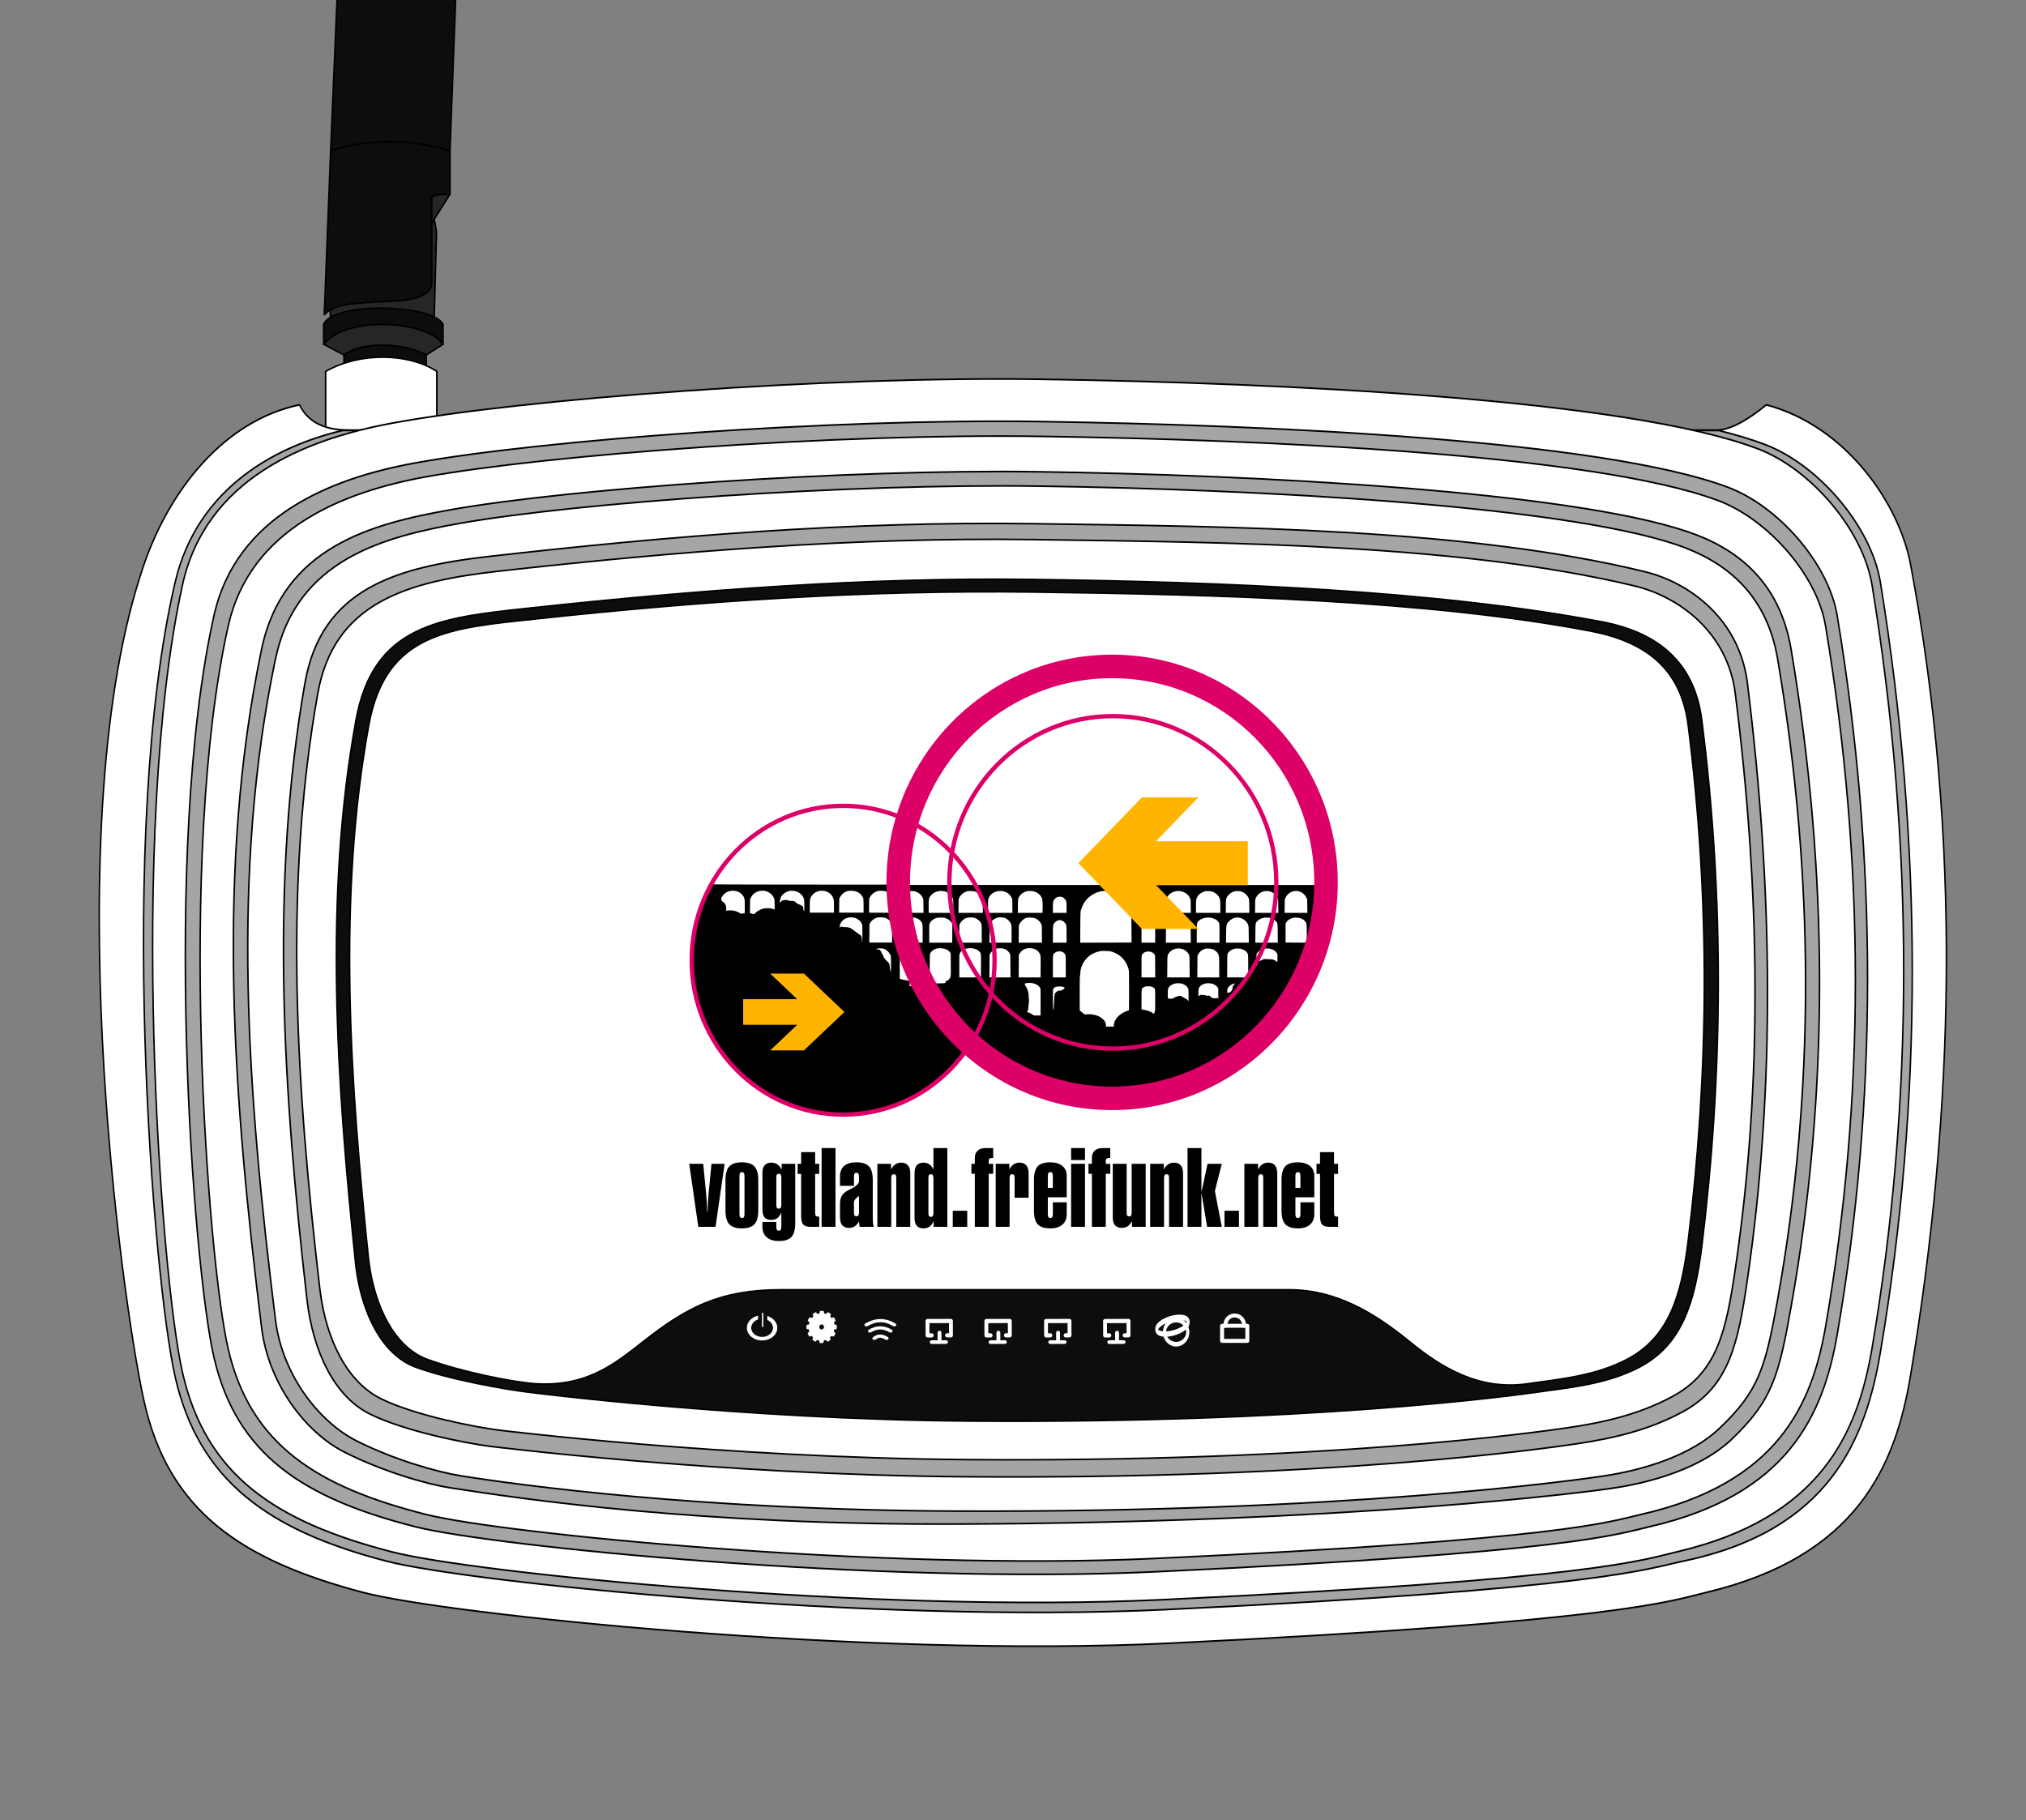 <?xml version="1.0" encoding="UTF-8" standalone="no"?>
<svg
   xmlns:dc="http://purl.org/dc/elements/1.1/"
   xmlns:cc="http://creativecommons.org/ns#"
   xmlns:rdf="http://www.w3.org/1999/02/22-rdf-syntax-ns#"
   xmlns:svg="http://www.w3.org/2000/svg"
   xmlns="http://www.w3.org/2000/svg"
   xmlns:sodipodi="http://sodipodi.sourceforge.net/DTD/sodipodi-0.dtd"
   xmlns:inkscape="http://www.inkscape.org/namespaces/inkscape"
   width="100%"
   height="100%"
   viewBox="0 0 1280 1150"
   version="1.1"
   xml:space="preserve"
   style="fill-rule:evenodd;clip-rule:evenodd;stroke-linecap:round;stroke-linejoin:round;stroke-miterlimit:1.414;"
   id="svg130"
   sodipodi:docname="1677078736.svg"
   inkscape:version="0.92.2 (5c3e80d, 2017-08-06)"><rect x="0" y="0" width="1280" height="1150" fill="#808080" stroke="none"/><defs
     id="defs134" /><sodipodi:namedview
     pagecolor="#ffffff"
     bordercolor="#666666"
     borderopacity="1"
     objecttolerance="10"
     gridtolerance="10"
     guidetolerance="10"
     inkscape:pageopacity="0"
     inkscape:pageshadow="2"
     inkscape:window-width="877"
     inkscape:window-height="543"
     id="namedview132"
     showgrid="false"
     inkscape:zoom="0.20521739"
     inkscape:cx="640"
     inkscape:cy="575"
     inkscape:window-x="0"
     inkscape:window-y="0"
     inkscape:window-maximized="0"
     inkscape:current-layer="svg130" /><g
     id="antenne links"
     transform="matrix(-1,0,0,1,1285.94,-1.043)"><path
       d="M1016.63,225.315L1016.63,243.497L1068.62,243.497L1068.62,225.315C1056.42,215.761 1028.47,218.493 1016.63,225.315Z"
       style="fill:rgb(13,13,13);stroke-width:1px;stroke:black;"
       id="path2" /><path
       d="M1010.18,148.231C1011.45,133.097 1018.43,124.001 1033.75,123.733L1077.21,123.733L1077.21,208.302L1011.83,208.302L1010.18,148.231Z"
       style="fill:rgb(38,38,38);stroke-width:1px;stroke:black;"
       id="path4" /><path
       d="M1016.63,225.315L1006.06,218.595C1015.82,203.229 1067.72,200.28 1081.44,218.595L1068.62,225.315C1056.42,215.761 1028.47,218.493 1016.63,225.315Z"
       style="fill:rgb(38,38,38);stroke-width:1px;stroke:black;"
       id="path6" /><path
       d="M1006.06,205.776L1006.06,218.595C1015.82,203.229 1067.72,200.28 1081.44,218.595L1081.44,205.776C1074.24,191.547 1013.43,193.255 1006.06,205.776Z"
       style="fill:rgb(13,13,13);stroke-width:1px;stroke:black;"
       id="path8" /><path
       d="M1001.64,96.223C1026.46,89.009 1051.56,88.112 1077.03,96.223L1081.06,199.872C1075.9,194.494 1067.82,193.081 1057.99,192.489L1033.75,191.03C1021.83,190.311 1013.14,186.319 1013.14,179.871L1013.14,125.93C1013.14,124.832 1009.41,123.733 1001.64,123.733L1001.64,96.223Z"
       style="fill:rgb(13,13,13);stroke-width:1px;stroke:black;"
       id="path10" /><path
       d="M1001.64,96.223C1026.46,89.009 1051.56,88.112 1077.03,96.223L1070.59,-55.903L996.012,-55.903L1001.64,96.223Z"
       style="fill:rgb(13,13,13);stroke-width:1px;stroke:black;"
       id="path12" /><path
       d="M1013.14,141.938L1001.64,123.733C1009.32,123.65 1013.14,125.048 1013.14,125.976L1013.14,141.938"
       style="fill:rgb(38,38,38);stroke-width:1px;stroke:black;"
       id="path14" /><path
       d="M1009.95,265.784L1009.95,235.711C1026.85,224.573 1057.36,222.878 1080.2,235.711L1080.2,282.711L1009.95,265.784"
       style="fill:white;stroke-width:1px;stroke:black;"
       id="path16" /></g><g
     id="rumpf"><g
       transform="matrix(1.357,0,0,1.571,-231.142,-363.196)"
       id="g21"><path
         d="M339.179,871.611C378.368,880.576 573.466,897.986 714.549,892.101C925.377,883.307 948.346,875.022 964.909,871.611C1034.75,857.227 1052.78,821.006 1059.83,784.418C1080.31,678.206 1083.81,568.516 1059.83,458.123C1054.58,433.941 1030.04,402.579 992.687,394.008C983.786,400.33 975.517,404.267 969.374,404.172L332.701,404.172C319.782,404.156 313.271,400.038 309.747,394.008C274.581,400.403 249.322,428.287 237.412,458.123C196.271,561.184 226.818,753.794 237.412,794.768C248.893,839.172 282.986,858.757 339.179,871.611Z"
         style="fill:white;stroke-width:0.68px;stroke:black;"
         id="path19" /></g><g
       transform="matrix(1.31,0,0,1.491,-200.372,-315.137)"
       id="g25"><path
         d="M339.179,872.886C378.368,881.85 573.466,899.365 714.549,893.48C925.377,884.686 948.189,875.94 964.909,872.886C1035.52,859.984 1052.78,821.006 1059.83,784.418C1080.31,678.206 1080.36,569.034 1059.83,458.123C1055.43,434.357 1029.93,408.38 1004.38,399.809C997.77,397.59 990.546,395.691 981.869,393.775L318.202,393.775C288.008,399.985 248.35,416.959 237.412,458.123C209.18,564.365 226.818,753.794 237.412,794.768C248.893,839.172 282.986,860.031 339.179,872.886Z"
         style="fill:rgb(165,165,165);stroke-width:0.71px;stroke:black;"
         id="path23" /></g><g
       transform="matrix(1.298,0,0,1.477,-192.909,-306.873)"
       id="g29"><path
         d="M339.179,871.611C378.368,880.576 573.466,897.986 714.549,892.101C925.377,883.307 948.346,875.022 964.909,871.611C1034.75,857.227 1052.78,821.006 1059.83,784.418C1080.31,678.206 1080.36,569.034 1059.83,458.123C1055.43,434.357 1029.93,408.38 1004.38,399.809C940.467,378.367 772.144,371.561 655.232,370.014C550.914,368.633 403.032,378.4 339.179,388.839C296.662,395.79 248.679,412.803 237.412,458.123C210.914,564.71 226.818,753.794 237.412,794.768C248.893,839.172 282.986,858.757 339.179,871.611Z"
         style="fill:white;stroke-width:0.72px;stroke:black;"
         id="path27" /></g><g
       transform="matrix(1.247,0,0,1.392,-160.888,-248.7)"
       id="g33"><path
         d="M339.179,871.611C378.368,880.576 573.466,897.986 714.549,892.101C925.377,883.307 948.346,875.022 964.909,871.611C1034.75,857.227 1052.78,821.006 1059.83,784.418C1080.31,678.206 1080.36,569.034 1059.83,458.123C1055.43,434.357 1029.93,408.38 1004.38,399.809C940.467,378.367 772.144,371.561 655.232,370.014C550.914,368.633 403.032,378.4 339.179,388.839C296.662,395.79 248.679,412.803 237.412,458.123C210.914,564.71 226.818,753.794 237.412,794.768C248.893,839.172 282.986,858.757 339.179,871.611Z"
         style="fill:rgb(165,165,165);stroke-width:0.76px;stroke:black;"
         id="path31" /></g><g
       transform="matrix(1.227,0,0,1.358,-147.086,-226.763)"
       id="g37"><path
         d="M339.179,871.611C378.368,880.576 573.466,897.986 714.549,892.101C925.377,883.307 948.346,875.022 964.909,871.611C1034.75,857.227 1052.78,821.006 1059.83,784.418C1080.31,678.206 1080.36,569.034 1059.83,458.123C1055.43,434.357 1029.93,408.38 1004.38,399.809C940.467,378.367 772.144,371.561 655.232,370.014C550.914,368.633 403.032,378.4 339.179,388.839C296.662,395.79 248.679,412.803 237.412,458.123C210.914,564.71 226.818,753.794 237.412,794.768C248.893,839.172 282.986,858.757 339.179,871.611Z"
         style="fill:white;stroke-width:0.77px;stroke:black;"
         id="path35" /></g><g
       transform="matrix(1.175,0,0,1.273,-113.702,-172.93)"
       id="g41"><path
         d="M339.179,874.352C379.109,880.051 472.319,892.818 611.86,892.299C822.91,891.513 948.125,876.719 964.909,874.352C986.219,871.346 1012.04,864.143 1027.79,850.279C1049.69,830.997 1053.16,819.027 1059.83,784.418C1080.35,678.02 1080.08,569.42 1059.83,458.123C1053.56,423.631 1029.69,407.749 1004.38,399.809C939.976,379.602 772.144,371.561 655.232,370.014C550.914,368.633 403.032,378.4 339.179,388.839C296.662,395.79 248.87,407.32 237.412,458.123C212.789,567.298 222.107,680.039 237.412,794.768C241.206,823.206 261.547,847.007 281.815,856.509C302.126,866.03 325.632,872.418 339.179,874.352Z"
         style="fill:rgb(165,165,165);stroke-width:0.82px;stroke:black;"
         id="path39" /></g><g
       transform="matrix(1.154,0,0,1.24,-99.945,-151.656)"
       id="g45"><path
         d="M339.179,874.352C370.898,879.023 469.686,891.808 611.86,892.299C822.911,893.026 948.125,876.719 964.909,874.352C986.219,871.346 1012.04,864.143 1027.79,850.279C1049.69,830.997 1053.16,819.027 1059.83,784.418C1080.35,678.02 1080.08,569.42 1059.83,458.123C1053.56,423.631 1029.69,407.749 1004.38,399.809C939.976,379.602 772.144,371.561 655.232,370.014C550.914,368.633 403.032,378.4 339.179,388.839C296.662,395.79 248.87,407.32 237.412,458.123C212.789,567.298 222.107,680.039 237.412,794.768C241.206,823.206 261.547,847.007 281.815,856.509C302.126,866.03 325.642,872.358 339.179,874.352Z"
         style="fill:white;stroke-width:0.84px;stroke:black;"
         id="path43" /></g><g
       transform="matrix(1.097,0,0,1.155,-62.936,-97.546)"
       id="g49"><path
         d="M339.179,875.614C339.179,875.614 469.752,891.188 611.86,892.299C822.905,893.948 948.125,876.719 964.909,874.352C986.219,871.346 1007.25,866.83 1026.99,856.509C1053.28,842.762 1058.4,819.258 1063.74,784.418C1080.06,677.978 1078.29,569.364 1063.74,458.123C1059.19,423.361 1030.62,403.233 1004.71,397.219C903.273,373.678 769.251,372.501 652.338,370.953C548.021,369.573 443.62,377.592 339.179,388.839C284.917,394.683 242.459,406.799 232.994,458.123C212.858,567.302 220.298,680.778 234.261,796.139C237.873,824.35 250.167,848.511 270.436,858.012C290.747,867.533 325.592,873.935 339.179,875.614Z"
         style="fill:rgb(165,165,165);stroke-width:0.89px;stroke:black;"
         id="path47" /></g><g
       transform="matrix(1.078,0,0,1.115,-50.393,-72.683)"
       id="g53"><path
         d="M339.179,875.614C339.179,875.614 469.752,891.188 611.86,892.299C822.905,893.948 948.125,876.719 964.909,874.352C986.219,871.346 1007.25,866.83 1026.99,856.509C1053.28,842.762 1058.4,819.258 1063.74,784.418C1080.06,677.978 1078.29,569.364 1063.74,458.123C1059.19,423.361 1030.62,403.233 1004.71,397.219C903.273,373.678 769.251,372.501 652.338,370.953C548.021,369.573 443.62,377.592 339.179,388.839C284.917,394.683 242.459,406.799 232.994,458.123C212.858,567.302 220.298,680.778 234.261,796.139C237.873,824.35 250.167,848.511 270.436,858.012C290.747,867.533 325.592,873.935 339.179,875.614Z"
         style="fill:white;stroke-width:0.91px;stroke:black;"
         id="path51" /></g><g
       transform="matrix(1.02,0,0,1.02,-12.743,-12.265)"
       id="g57"><path
         d="M339.179,874.352C339.179,874.352 469.752,891.188 611.86,892.299C822.905,893.948 948.125,876.719 964.909,874.352C986.219,871.346 1008.17,869.253 1027.9,858.931C1054.19,845.185 1062.26,819.085 1066.57,784.102C1079.67,677.717 1080.68,569.233 1066.57,458.123C1062.01,422.269 1039.54,403.849 1004.71,397.219C902.355,377.739 769.251,372.501 652.338,370.953C548.021,369.573 443.62,377.592 339.179,388.839C284.917,394.683 243.731,399.066 232.994,458.123C213.162,567.202 220.917,681.665 232.994,796.971C236.606,825.183 248.976,851.203 270.036,858.931C291.158,866.683 325.592,872.673 339.179,874.352Z"
         style="fill:rgb(13,13,13);stroke-width:0.98px;stroke:black;"
         id="path55" /></g><path
       d="M493.572,814.923L814.977,814.923C843.915,815.092 867.862,829.189 890.63,847.78C910.435,863.953 934.169,878.687 964.909,874.352C986.219,871.346 1008.17,869.253 1027.9,858.931C1054.19,845.185 1062.26,819.085 1066.57,784.102C1079.67,677.717 1080.68,569.233 1066.57,458.123C1062.01,422.269 1039.54,405.328 1004.71,398.699C902.355,379.218 769.251,375.631 652.338,374.084C548.021,372.704 443.62,379.75 339.179,390.997C284.917,396.841 243.731,399.066 232.994,458.123C213.162,567.202 220.917,681.665 232.994,796.971C236.606,825.183 248.976,851.203 270.036,858.931C291.158,866.683 324.716,873.586 339.179,874.352C370.76,876.024 388.047,862.131 406.28,847.78C433.871,826.064 454.798,814.923 493.572,814.923Z"
       style="fill:white;stroke-width:1px;stroke:black;"
       id="path59" /></g><g
     id="anzeige"
     transform="matrix(0.758,0,0,0.822,204.508,44.604)"><g
       transform="matrix(1.114,4.15022e-17,-3.3233e-17,0.819,-134.206,154.197)"
       id="g68"><path
         d="M532.5,1001.56C535.537,998.5 538.583,999.103 541.634,1001.56"
         style="fill:none;stroke-width:3px;stroke:white;"
         id="path62" /><path
         d="M529.218,994.65C534.394,990.708 539.528,990.83 544.623,994.65"
         style="fill:none;stroke-width:3px;stroke:white;"
         id="path64" /><path
         d="M526.539,988.847C533.32,983.95 540.233,983.383 547.33,988.847"
         style="fill:none;stroke-width:3px;stroke:white;"
         id="path66" /></g><g
       transform="matrix(1.077,-0.003,0.003,0.936,-170.754,40.248)"
       id="g76"><g
         transform="matrix(1,0,-4.33681e-19,1.142,-6.11733e-14,-139.828)"
         id="g72"><path
           d="M626.349,996.053L623.073,996.053L623.073,985.75L641.216,985.75L641.216,996.053L638.183,996.053"
           style="fill:none;stroke-width:3px;stroke:white;"
           id="path70" /></g><path
         d="M626.295,1003.22L637.337,1003.22L632.352,1003.22L632.352,995.421"
         style="fill:none;stroke-width:3px;stroke:white;"
         id="path74" /></g><g
       transform="matrix(1.077,-0.003,0.003,0.936,-121.697,40.248)"
       id="g84"><g
         transform="matrix(1,0,-4.33681e-19,1.142,-6.11733e-14,-139.828)"
         id="g80"><path
           d="M626.349,996.053L623.073,996.053L623.073,985.75L641.216,985.75L641.216,996.053L638.183,996.053"
           style="fill:none;stroke-width:3px;stroke:white;"
           id="path78" /></g><path
         d="M626.295,1003.22L637.337,1003.22L632.352,1003.22L632.352,995.421"
         style="fill:none;stroke-width:3px;stroke:white;"
         id="path82" /></g><g
       transform="matrix(1.077,-0.003,0.003,0.936,-71.936,40.248)"
       id="g92"><g
         transform="matrix(1,0,-4.33681e-19,1.142,-6.11733e-14,-139.828)"
         id="g88"><path
           d="M626.349,996.053L623.073,996.053L623.073,985.75L641.216,985.75L641.216,996.053L638.183,996.053"
           style="fill:none;stroke-width:3px;stroke:white;"
           id="path86" /></g><path
         d="M626.295,1003.22L637.337,1003.22L632.352,1003.22L632.352,995.421"
         style="fill:none;stroke-width:3px;stroke:white;"
         id="path90" /></g><g
       transform="matrix(1.077,-0.003,0.003,0.936,-22.753,40.248)"
       id="g100"><g
         transform="matrix(1,0,-4.33681e-19,1.142,-6.11733e-14,-139.828)"
         id="g96"><path
           d="M626.349,996.053L623.073,996.053L623.073,985.75L641.216,985.75L641.216,996.053L638.183,996.053"
           style="fill:none;stroke-width:3px;stroke:white;"
           id="path94" /></g><path
         d="M626.295,1003.22L637.337,1003.22L632.352,1003.22L632.352,995.421"
         style="fill:none;stroke-width:3px;stroke:white;"
         id="path98" /></g><g
       id="Inet"
       transform="matrix(1.633,2.96898e-16,-3.65665e-16,2.235,-493.471,-1248.75)"><g
         transform="matrix(1.272,-0.228,0.318,1.778,-475.111,-424.452)"
         id="g104"><ellipse
           cx="729.346"
           cy="889.27"
           rx="6.378"
           ry="1.404"
           style="fill:none;stroke-width:1.02px;stroke:white;"
           id="ellipse102" /></g><g
         transform="matrix(1.095,0,0,1.098,-70.618,8.197)"
         id="g108"><ellipse
           cx="737.796"
           cy="896.539"
           rx="5.426"
           ry="3.783"
           style="fill:none;stroke-width:1.46px;stroke:white;"
           id="ellipse106" /></g></g><g
       id="lock"
       transform="matrix(1.32,0,0,1.216,-269.962,-54.253)"><rect
         x="771.78"
         y="838.061"
         width="15.937"
         height="9.53"
         style="fill:none;stroke-width:2.5px;stroke:white;"
         id="rect111" /><path
         d="M773.83,838.061C773.806,829.265 785.722,829.488 785.745,838.061"
         style="fill:none;stroke-width:2.5px;stroke:white;"
         id="path113" /></g><g
       transform="matrix(2.9,-2.51507e-16,-0.033,2.839,-2052.22,-1945.63)"
       id="g118"><path
         d="M862.856,1021.29C862.582,1021.27 862.306,1021.27 862.031,1021.29L861.907,1021.95C861.645,1021.99 861.388,1022.05 861.14,1022.15L860.707,1021.65C860.456,1021.76 860.217,1021.9 859.993,1022.06L860.211,1022.69C860.004,1022.85 859.815,1023.04 859.65,1023.25L859.024,1023.03C858.863,1023.25 858.725,1023.49 858.611,1023.75L859.113,1024.18C859.017,1024.42 858.948,1024.68 858.908,1024.94L858.256,1025.07C858.229,1025.34 858.229,1025.62 858.256,1025.89L858.908,1026.02C858.948,1026.28 859.017,1026.54 859.113,1026.79L858.611,1027.22C858.725,1027.47 858.863,1027.71 859.024,1027.93L859.65,1027.71C859.815,1027.92 860.004,1028.11 860.211,1028.28L859.993,1028.9C860.217,1029.06 860.456,1029.2 860.707,1029.31L861.14,1028.81C861.388,1028.91 861.645,1028.98 861.907,1029.02L862.031,1029.67C862.306,1029.7 862.582,1029.7 862.856,1029.67L862.98,1029.02C863.243,1028.98 863.5,1028.91 863.747,1028.81L864.18,1029.31C864.431,1029.2 864.671,1029.06 864.895,1028.9L864.676,1028.28C864.884,1028.11 865.072,1027.92 865.238,1027.71L865.864,1027.93C866.025,1027.71 866.163,1027.47 866.276,1027.22L865.774,1026.79C865.871,1026.54 865.94,1026.28 865.98,1026.02L866.631,1025.89C866.658,1025.62 866.658,1025.34 866.631,1025.07L865.98,1024.94C865.94,1024.68 865.871,1024.42 865.774,1024.18L866.276,1023.75C866.163,1023.49 866.025,1023.25 865.864,1023.03L865.238,1023.25C865.072,1023.04 864.884,1022.85 864.676,1022.69L864.895,1022.06C864.671,1021.9 864.431,1021.76 864.18,1021.65L863.747,1022.15C863.5,1022.05 863.243,1021.99 862.98,1021.95L862.856,1021.29ZM862.444,1024.64C862.908,1024.64 863.285,1025.02 863.285,1025.48C863.285,1025.95 862.908,1026.32 862.444,1026.32C861.979,1026.32 861.602,1025.95 861.602,1025.48C861.602,1025.02 861.979,1024.64 862.444,1024.64Z"
         style="fill:white;stroke-width:0.31px;stroke:white;"
         id="path116" /></g><g
       id="power"
       transform="matrix(3.336,-1.18208e-15,9.23711e-16,2.56,-1187.37,-1540.23)"><g
         transform="matrix(0.742,0,0,0.742,119.215,252.802)"
         id="g122"><circle
           cx="466.635"
           cy="978.914"
           r="4.395"
           style="fill:none;stroke-width:1.45px;stroke:white;"
           id="circle120" /></g><g
         transform="matrix(1,9.86076e-32,9.86076e-32,1.215,-0.143,-210.642)"
         id="g126"><path
           d="M466.406,975.365C466.406,975.185 466.258,975.039 466.076,975.039L465.417,975.039C465.235,975.039 465.087,975.185 465.087,975.365L465.087,979.179C465.087,979.359 465.235,979.505 465.417,979.505L466.076,979.505C466.258,979.505 466.406,979.359 466.406,979.179L466.406,975.365Z"
           style="fill:white;stroke-width:0.98px;stroke:rgb(13,13,13);"
           id="path124" /></g></g></g><g
     style="clip-rule:evenodd;fill-rule:evenodd;stroke-linecap:round;stroke-linejoin:round;stroke-miterlimit:1.414"
     transform="matrix(1.382,0,0,1.382,-1265.402,1137.63)"
     id="g4395"><path
       inkscape:connector-curvature="0"
       style="fill:#000000"
       d="m 1240.948,-418.873 a 68.833,70.486 0 0 0 -8.918,34.615 68.833,70.486 0 0 0 4.383,24.347 69.305,70.368 0 0 0 0.743,2.064 68.833,70.486 0 0 0 1.273,2.937 69.305,70.368 0 0 0 1.974,4.164 68.833,70.486 0 0 0 0.176,0.355 c 0.01,-0.002 0.012,-0.006 0.017,-0.01 a 69.305,70.368 0 0 0 60.976,37.102 69.305,70.368 0 0 0 57.729,-31.628 99.429,99.429 0 0 0 65.504,24.904 99.429,99.429 0 0 0 74.585,-33.806 h -1.134 a 99.031,99.031 0 0 0 19.216,-29.606 100.092,100.092 0 0 0 0.914,-2.508 99.031,99.031 0 0 0 2.192,-6.178 100.092,100.092 0 0 0 0.963,-3.766 c -0.207,0.278 -0.416,0.546 -0.922,1.152 -0.2,0.225 -0.6,0.501 -0.938,0.614 -0.325,0.125 -0.901,0.351 -1.289,0.513 -0.388,0.163 -0.938,0.299 -1.225,0.299 h -0.513 v -3.664 c 0,-3.565 0.011,-3.666 0.299,-4.279 0.507,-1.088 1.645,-1.87 3.004,-2.217 h 0.639 v -0.125 c 0.777,-0.113 1.599,-0.101 2.412,0.093 v 0 c 0.079,0.018 0.152,0.044 0.228,0.066 a 100.092,100.092 0 0 0 0.361,-2.379 h -2.128 -0.874 v -9.911 c 0.667,-0.116 1.359,-0.118 2.049,0.043 0.709,0.163 1.362,0.485 1.937,0.916 a 100.092,100.092 0 0 0 0.189,-3.805 h -80.534 c -58.718,7e-5 -89.32,-0.008 -119.436,-0.017 a 100.092,100.092 0 0 0 2.215,18.277 c 0.118,-0.965 0.383,-1.251 1.003,-1.85 1.101,-1.076 2.554,-1.601 4.355,-1.576 0.613,0.013 1.364,0.087 1.677,0.162 0.826,0.238 1.901,0.839 2.414,1.364 0.25,0.25 0.561,0.764 0.699,1.127 0.25,0.625 0.262,0.91 0.262,4.775 v 4.129 h -5.252 -3.1 a 100.092,100.092 0 0 0 0.955,2.871 c 0.132,-0.005 0.272,-0.048 0.343,-0.108 0.144,-0.144 0.677,-0.225 1.293,-0.239 0.616,-0.014 1.317,0.039 1.798,0.164 0.888,0.225 1.576,0.576 2.151,1.077 0.4,0.363 0.536,0.549 0.961,1.362 0.125,0.25 0.176,1.904 0.201,7.532 l 0.021,5.902 a 100.092,100.092 0 0 0 0.934,1.526 h -4.146 a 105.08,105.08 0 0 1 -0.118,-0.206 h -1.982 v -0.978 c 0,-0.527 -0.05,-1.028 -0.1,-1.104 -0.188,-0.288 -0.877,-0.527 -2.093,-0.727 -0.69,-0.125 -1.492,-0.303 -1.781,-0.403 l -0.54,-0.201 0.012,-5.342 c 0.01,-4.695 0.012,-5.541 0.388,-6.222 a 105.08,105.08 0 0 1 -4.291,-18.582 l -4.524,-0.031 -5.645,-0.025 0.039,-3.174 0.037,-3.16 0.351,-0.727 c 0.627,-1.279 1.996,-2.371 3.463,-2.798 0.891,-0.263 3.035,-0.162 3.913,0.189 0.569,0.221 1.05,0.489 1.472,0.81 a 105.08,105.08 0 0 1 -0.141,-3.957 c -49.407,-0.019 -75.833,-0.055 -81.096,-0.137 z m 50.214,2.929 c 0.531,-0.016 1.071,0.041 1.605,0.179 1.944,0.502 3.337,1.756 3.876,3.475 0.188,0.64 0.226,1.178 0.226,3.562 v 2.809 h -5.52 -5.518 v -2.809 c 0,-2.383 0.038,-2.922 0.226,-3.562 0.673,-2.14 2.803,-3.585 5.105,-3.654 z m -26.751,0.004 c 0.332,0.015 0.665,0.056 0.999,0.125 1.731,0.364 3.199,1.48 3.901,2.96 0.401,0.853 0.4,0.852 0.438,3.185 l 0.05,2.333 -0.727,-0.237 c -1.48,-0.502 -3.575,-0.515 -5.005,-0.039 -1.041,0.351 -2.219,1.029 -3.021,1.744 l -0.752,0.677 -0.916,-0.262 -0.903,-0.264 0.037,-3.149 0.039,-3.135 0.401,-0.853 c 0.944,-1.986 3.137,-3.186 5.46,-3.085 z m -13.454,0.019 c 0.634,0.024 1.251,0.134 1.773,0.332 1.016,0.389 1.98,1.103 2.52,1.893 0.778,1.104 0.853,1.53 0.853,4.955 v 3.037 l -0.839,0.15 -0.853,0.162 -0.752,-0.438 c -1.518,-0.903 -3.413,-1.294 -5.169,-1.08 -0.514,0.075 -0.978,0.101 -1.003,0.064 -0.038,-0.025 0.014,-0.176 0.089,-0.326 0.1,-0.176 0.113,-0.553 0.05,-1.092 -0.113,-1.091 -0.728,-2.181 -1.418,-2.545 -0.59,-0.301 -0.954,-0.967 -0.841,-1.569 0.188,-1.003 1.343,-2.307 2.622,-2.96 0.807,-0.423 1.913,-0.622 2.969,-0.583 z m 54.144,0.011 c 0.757,0.038 1.512,0.151 1.95,0.32 1.167,0.452 2.059,1.128 2.636,2.018 0.276,0.439 0.563,1.004 0.614,1.243 0.063,0.251 0.114,1.794 0.114,3.425 v 2.985 h -5.582 -5.595 l 0.039,-3.174 0.037,-3.16 0.351,-0.727 c 0.652,-1.317 1.932,-2.359 3.475,-2.798 0.445,-0.132 1.205,-0.169 1.962,-0.131 z m -27.879,0.002 c 0.881,-0.028 1.999,0.093 2.601,0.318 1.518,0.577 2.721,1.744 3.236,3.149 0.238,0.64 0.262,1.003 0.262,3.336 0,2.408 -0.012,2.596 -0.201,2.408 -0.138,-0.138 -0.226,-0.514 -0.276,-1.104 l -0.062,-0.891 -0.666,-0.426 c -0.364,-0.238 -0.878,-0.489 -1.154,-0.552 -0.464,-0.125 -0.752,-0.313 -1.856,-1.204 -0.426,-0.339 -0.563,-0.375 -1.441,-0.388 -0.527,-0.013 -1.242,-0.113 -1.569,-0.226 -0.74,-0.238 -0.991,-0.252 -2.057,-0.139 -0.74,0.088 -0.866,0.15 -1.343,0.652 l -0.538,0.54 v -0.552 c 0,-0.79 0.425,-2.045 0.94,-2.747 0.715,-0.966 2.095,-1.832 3.349,-2.095 0.213,-0.044 0.48,-0.07 0.774,-0.079 z m 68.674,0.066 c 0.626,0.002 1.255,0.094 1.862,0.282 1.601,0.5 3.139,1.939 3.527,3.315 0.1,0.325 0.15,1.588 0.15,3.477 v 2.952 h -5.628 -5.628 v -3.002 c 0,-3.389 0.062,-3.713 0.963,-4.889 1.041,-1.36 2.877,-2.144 4.754,-2.134 z m 26.926,0.019 c 0.588,0 1.351,0.076 1.688,0.176 1.588,0.413 2.853,1.439 3.529,2.815 l 0.349,0.7 0.039,3.151 0.037,3.164 h -5.58 -5.564 v -3.002 c 0,-2.639 0.025,-3.075 0.237,-3.625 0.775,-2.039 2.851,-3.366 5.265,-3.378 z m 13.737,0.004 c 0.693,0.003 1.391,0.084 1.91,0.247 1.476,0.45 2.712,1.476 3.338,2.74 0.275,0.575 0.337,0.936 0.424,2.25 0.062,0.863 0.077,2.289 0.027,3.164 l -0.075,1.601 h -5.628 -5.614 l 0.035,-3.166 c 0.038,-3.152 0.038,-3.149 0.376,-3.849 0.625,-1.263 1.85,-2.278 3.326,-2.753 0.5,-0.156 1.188,-0.235 1.881,-0.233 z m 121.817,0.006 c 0.295,0.016 0.592,0.059 0.887,0.127 1.526,0.35 2.826,1.39 3.538,2.828 l 0.413,0.837 0.037,3.1 0.05,3.102 h -5.215 -5.215 l 0.05,-3.102 0.037,-3.1 0.413,-0.837 c 0.952,-1.926 2.939,-3.069 5.005,-2.956 z m -176.202,0.002 c 0.588,-0.013 1.351,0.064 1.688,0.164 1.563,0.413 2.85,1.427 3.513,2.765 l 0.363,0.749 0.039,3.153 0.037,3.164 h -5.578 -5.578 l 0.037,-3.164 0.039,-3.153 0.349,-0.724 c 0.913,-1.839 2.815,-2.941 5.092,-2.954 z m 88.936,0.002 c 0.929,-9.8e-4 1.859,0.062 2.466,0.187 3.352,0.688 6.48,3.063 7.968,6.052 0.188,0.375 0.411,0.726 0.486,0.776 0.075,0.05 0.1,0.1 0.05,0.1 -0.05,0 0.026,0.324 0.164,0.712 0.563,1.613 0.587,2.051 0.637,9.043 l 0.039,6.693 -11.732,0.037 -11.732,0.025 0.039,-6.967 c 0.05,-6.766 0.049,-7.004 0.324,-7.98 0.35,-1.238 1.114,-2.864 1.827,-3.865 1.601,-2.239 4.351,-4.052 7.015,-4.615 0.594,-0.131 1.522,-0.197 2.45,-0.199 z m 60.243,0.002 c 0.506,-0.002 1.014,0.053 1.47,0.172 1.551,0.4 3.038,1.663 3.589,3.039 0.263,0.663 0.288,0.925 0.326,3.739 l 0.037,3.041 h -5.391 -5.391 l 0.039,-3.041 c 0.038,-2.814 0.064,-3.076 0.326,-3.739 0.538,-1.351 2.037,-2.625 3.525,-3.025 0.457,-0.119 0.964,-0.182 1.47,-0.185 z m -27.451,0.002 c 0.293,-0.02 0.59,-0.019 0.886,0.004 0.338,0.026 0.674,0.08 1.007,0.166 1.751,0.463 3.063,1.487 3.751,2.925 l 0.388,0.826 0.039,3.027 0.037,3.041 h -5.701 -5.705 l 0.039,-3.041 0.037,-3.027 0.388,-0.826 c 0.852,-1.781 2.783,-2.952 4.837,-3.095 z m 40.405,0.014 c 0.273,-0.021 0.549,-0.021 0.826,0 0.316,0.024 0.633,0.075 0.947,0.156 1.551,0.413 2.877,1.499 3.54,2.9 0.338,0.713 0.339,0.765 0.376,3.816 l 0.05,3.102 h -5.343 -5.34 l 0.05,-3.102 c 0.038,-3.052 0.039,-3.103 0.376,-3.816 0.833,-1.772 2.604,-2.911 4.517,-3.056 z m -134.668,0.004 c 1.301,0.037 1.44,0.064 2.34,0.502 1.163,0.55 2.026,1.362 2.539,2.4 l 0.363,0.751 0.037,3.153 0.039,3.164 h -5.58 -5.578 l 0.039,-3.164 0.037,-3.153 0.351,-0.725 c 0.463,-0.926 1.325,-1.8 2.288,-2.3 1.063,-0.563 1.525,-0.665 3.126,-0.627 z m 107.784,0.01 c 0.878,-0.028 1.991,0.091 2.591,0.316 1.576,0.6 2.791,1.813 3.241,3.251 0.213,0.688 0.249,1.152 0.249,3.591 v 2.801 h -5.564 -5.566 v -2.801 c 0,-3.177 0.137,-3.891 0.938,-4.991 0.713,-0.963 2.089,-1.825 3.34,-2.088 0.213,-0.044 0.479,-0.07 0.772,-0.079 z m -67.391,2.587 c 0.466,-0.011 0.939,0.041 1.233,0.166 0.638,0.263 1.337,0.952 1.65,1.64 0.275,0.588 0.299,0.775 0.299,3.089 v 2.477 h -3.126 -3.128 v -2.352 c 0,-1.864 0.039,-2.49 0.214,-2.965 0.225,-0.675 0.975,-1.501 1.663,-1.839 0.269,-0.131 0.728,-0.205 1.194,-0.216 z m 40.669,0.276 c 0.529,0.029 1.074,0.167 1.46,0.392 0.313,0.188 0.713,0.524 0.901,0.762 0.588,0.775 0.663,1.201 0.675,3.652 v 2.29 h -3.139 -3.141 l 0.05,-2.477 c 0.038,-2.439 0.038,-2.477 0.388,-3.052 0.388,-0.663 0.989,-1.163 1.677,-1.426 0.178,-0.069 0.387,-0.112 0.61,-0.133 0.167,-0.016 0.343,-0.017 0.519,-0.007 z m -68.053,9.11 c 0.728,0.013 1.953,0.165 2.375,0.324 1.126,0.438 2.39,1.662 2.79,2.713 0.25,0.663 0.262,0.94 0.262,4.642 v 3.938 h -5.078 -5.065 l 0.037,-4.102 c 0.037,-4.065 0.038,-4.09 0.351,-4.715 0.563,-1.138 1.8,-2.15 3.126,-2.551 0.313,-0.087 0.624,-0.187 0.687,-0.212 0.084,-0.031 0.272,-0.041 0.515,-0.037 z m -54.356,0.023 c 0.71,0.011 1.434,0.086 1.879,0.218 1.405,0.439 2.497,1.354 3.037,2.558 0.226,0.502 0.251,0.854 0.251,4.642 v 4.113 h -5.205 -5.219 l 0.039,-4.239 0.037,-4.227 0.34,-0.577 c 0.602,-1.028 1.769,-1.907 3.048,-2.321 0.389,-0.125 1.084,-0.179 1.794,-0.168 z m -13.515,0.006 c 0.378,0.005 0.762,0.045 1.146,0.125 1.555,0.326 2.961,1.341 3.575,2.595 l 0.351,0.716 0.025,4.077 c 0.013,2.458 -0.012,3.976 -0.087,3.826 -0.063,-0.138 -0.114,-0.627 -0.114,-1.079 -0.012,-0.452 -0.099,-1.08 -0.212,-1.407 -0.163,-0.489 -0.302,-0.64 -0.841,-0.953 -0.364,-0.213 -0.915,-0.589 -1.254,-0.853 -2.835,-2.258 -3.399,-2.546 -5.18,-2.558 -0.615,0 -1.317,-0.075 -1.555,-0.176 -0.414,-0.151 -0.464,-0.138 -0.803,0.176 l -0.365,0.326 0.075,-0.739 c 0.23,-2.371 2.593,-4.108 5.238,-4.077 z m 54.914,0.039 c 0.261,-0.005 0.448,-9.8e-4 0.498,0.017 0.1,0.025 0.401,0.076 0.664,0.114 0.263,0.037 0.501,0.124 0.538,0.174 0.037,0.063 0.149,0.114 0.249,0.114 0.238,0 1.077,0.575 1.752,1.2 0.35,0.325 0.614,0.726 0.789,1.214 0.25,0.675 0.262,0.963 0.262,4.715 v 4.002 h -5.128 -5.128 v -4.038 -4.054 l 0.376,-0.737 c 0.45,-0.9 1.063,-1.515 2.126,-2.128 0.738,-0.425 0.924,-0.473 2.062,-0.548 0.344,-0.025 0.678,-0.04 0.94,-0.044 z m 121.442,0.048 c 0.45,-0.016 0.908,0.027 1.364,0.133 1.526,0.35 3.089,1.662 3.652,3.075 0.288,0.7 0.3,0.876 0.338,4.503 l 0.039,3.789 h -5.204 -5.204 l 0.039,-3.789 c 0.05,-4.453 0.087,-4.666 1.351,-6.004 0.994,-1.069 2.276,-1.658 3.625,-1.708 z m -13.239,0.01 c 0.536,-0.004 1.08,0.05 1.621,0.162 1.538,0.325 2.928,1.263 3.378,2.263 0.213,0.45 0.237,0.912 0.237,4.777 v 4.291 h -5.19 -5.192 v -4.291 c 0,-4.84 0.013,-4.877 0.976,-5.74 1.041,-0.938 2.562,-1.453 4.169,-1.462 z m -13.988,0.002 c 0.295,-0.02 0.592,-0.019 0.889,0.004 0.339,0.026 0.678,0.082 1.013,0.168 1.726,0.45 3.074,1.488 3.762,2.902 l 0.363,0.727 0.039,3.838 0.037,3.853 h -5.701 -5.705 l 0.039,-3.853 0.037,-3.838 0.363,-0.727 c 0.862,-1.772 2.803,-2.934 4.866,-3.073 z m 40.511,0.007 c 0.509,-0.016 1.032,0.02 1.551,0.114 1.501,0.275 2.965,1.252 3.515,2.34 0.2,0.413 0.225,0.901 0.262,4.74 l 0.037,4.289 h -5.14 -5.14 l 0.037,-4.289 c 0.037,-4.815 0.023,-4.729 1.011,-5.717 0.919,-0.901 2.339,-1.429 3.866,-1.478 z m -108.533,0.011 c 1.032,-0.035 2.366,0.093 2.948,0.318 1.101,0.425 2.089,1.31 2.614,2.323 l 0.448,0.864 0.039,3.978 0.037,3.988 h -5.327 -5.329 l 0.039,-3.976 0.037,-3.965 0.351,-0.664 c 0.663,-1.263 2.163,-2.549 3.251,-2.774 0.238,-0.05 0.549,-0.081 0.893,-0.093 z m -39.951,0.004 c 1.551,0.037 1.573,0.036 2.649,0.561 v 0 c 0.875,0.425 1.199,0.664 1.65,1.227 0.325,0.388 0.576,0.738 0.589,0.776 0,0.05 0.038,0.2 0.075,0.338 0.1,0.313 0.099,1.126 0.062,5.279 l -0.027,3.288 h -5.252 -5.254 v -4.164 c 0,-4.115 8e-4,-4.166 0.301,-4.779 0.488,-1.026 1.551,-1.875 2.927,-2.325 0.575,-0.188 1.013,-0.238 2.277,-0.201 z m 162.26,0.011 c 0.723,0.02 1.484,0.125 1.983,0.301 v 0.002 c 1.326,0.463 2.301,1.338 2.676,2.363 0.125,0.363 0.163,1.486 0.176,4.638 v 4.154 l -4.841,-0.025 -4.852,-0.039 v -4.314 -4.314 l 0.338,-0.588 c 0.575,-0.976 1.663,-1.714 3.039,-2.064 0.216,-0.053 0.485,-0.087 0.781,-0.104 0.222,-0.013 0.459,-0.015 0.7,-0.01 z m -108.064,1.15 c 0.451,0.014 0.916,0.15 1.399,0.413 0.688,0.375 1.348,1.226 1.561,1.989 0.075,0.263 0.125,2.04 0.125,4.179 v 3.728 h -3.126 -3.128 v -3.753 c 0,-4.315 0.063,-4.653 1.026,-5.591 0.68,-0.664 1.391,-0.987 2.142,-0.965 z m 40.306,0.208 c 0.689,-0.019 1.4,0.114 2.014,0.419 0.438,0.225 0.84,0.525 1.015,0.787 0.275,0.425 0.274,0.476 0.274,4.654 v 4.241 h -3.127 -3.127 v -4.229 c 0,-3.952 0.013,-4.24 0.251,-4.615 0.469,-0.774 1.554,-1.225 2.701,-1.256 z m -54.557,12.609 c 0.253,-0.015 0.511,-0.016 0.776,0 0.302,0.018 0.612,0.056 0.928,0.116 1.576,0.3 2.865,1.237 3.415,2.475 0.388,0.863 0.4,1.164 0.363,6.679 l -0.025,4.102 h -5.005 -5.016 l 0.039,-5.163 0.037,-5.155 0.338,-0.561 c 0.919,-1.523 2.383,-2.385 4.152,-2.493 z m -27.181,0.006 c 0.648,-0.034 1.326,0.016 2.005,0.16 1.038,0.225 1.964,0.687 2.564,1.275 0.888,0.888 0.863,0.764 0.826,6.654 l -0.025,5.277 h -4.941 -4.939 v -5.252 c 0,-5.053 0.011,-5.278 0.262,-5.804 0.628,-1.351 2.304,-2.209 4.248,-2.311 z m -13.778,0.025 c 0.96,-0.029 2.187,0.103 2.825,0.347 1,0.363 1.752,0.9 2.165,1.513 l 0.338,0.527 0.037,5.078 c 0.038,4.903 0.026,5.115 -0.224,5.79 -0.313,0.825 -1.026,1.538 -1.677,1.663 -0.388,0.062 -0.451,0.126 -0.451,0.426 0,0.663 -0.123,0.688 -3.838,0.725 l -3.415,0.05 v -6.666 c 0,-6.504 0.012,-6.681 0.262,-7.206 0.463,-0.951 1.801,-1.873 3.139,-2.161 0.228,-0.047 0.519,-0.077 0.839,-0.087 z m 28.026,0.007 c 0.681,0.015 1.35,0.114 1.852,0.301 1.063,0.413 1.927,1.139 2.352,1.989 l 0.363,0.725 0.039,5.155 0.037,5.163 h -4.829 -4.825 l 0.037,-5.163 0.039,-5.155 0.374,-0.675 c 0.225,-0.413 0.624,-0.876 0.999,-1.163 0.35,-0.263 0.701,-0.537 0.776,-0.6 0.485,-0.399 1.653,-0.603 2.788,-0.577 z m -55.562,0.064 c 0.226,-0.006 0.493,-0.004 0.806,0.006 1.016,0.025 1.305,0.076 1.945,0.39 0.903,0.426 1.906,1.405 2.308,2.221 0.15,0.339 0.339,0.602 0.401,0.602 0.063,0 0.114,1.616 0.114,3.849 0,2.346 -0.051,3.802 -0.114,3.739 -0.1,-0.113 -0.389,-1.757 -0.602,-3.488 -0.05,-0.401 -0.252,-0.664 -1.242,-1.642 -1.091,-1.091 -1.555,-1.769 -1.555,-2.271 0,-0.113 -0.162,-0.413 -0.363,-0.664 -0.213,-0.251 -0.415,-0.641 -0.465,-0.841 -0.05,-0.213 -0.287,-0.614 -0.538,-0.903 -0.426,-0.502 -0.49,-0.528 -1.117,-0.54 -0.477,0 -0.652,-0.05 -0.627,-0.15 0.066,-0.198 0.372,-0.289 1.05,-0.307 z m 177.161,0.023 c 0.598,-0.023 1.214,0.034 1.823,0.177 1.351,0.325 2.364,0.989 2.977,1.964 0.288,0.463 0.301,0.562 0.276,2.313 l -0.037,1.827 -0.426,-0.363 c -0.238,-0.188 -0.737,-0.489 -1.125,-0.664 -0.625,-0.263 -0.939,-0.299 -2.74,-0.349 l -2.039,-0.064 -0.488,0.338 c -0.263,0.188 -0.813,0.401 -1.239,0.477 -0.838,0.163 -0.861,0.187 -1.136,1.488 -0.275,1.388 -0.374,0.913 -0.374,-1.839 0,-2.627 0.011,-2.701 0.299,-3.164 0.807,-1.285 2.436,-2.072 4.229,-2.142 z m -40.563,0.017 c 0.264,-0.017 0.529,-0.017 0.789,0 0.347,0.022 0.688,0.076 1.013,0.16 0.4,0.1 0.951,0.299 1.239,0.45 0.788,0.4 1.787,1.413 2.113,2.151 0.3,0.638 0.3,0.714 0.338,5.555 l 0.037,4.914 h -5.14 -5.142 l 0.039,-4.914 c 0.037,-4.84 0.037,-4.917 0.338,-5.555 0.325,-0.738 1.327,-1.751 2.115,-2.151 0.682,-0.352 1.472,-0.558 2.263,-0.61 z m 13.465,0.014 c 0.852,-0.029 1.975,0.099 2.556,0.334 0.925,0.363 1.788,1.025 2.238,1.713 0.726,1.101 0.764,1.378 0.764,6.506 v 4.663 h -5.003 -5.016 l 0.039,-4.914 0.037,-4.903 0.338,-0.714 c 0.575,-1.226 1.853,-2.227 3.317,-2.603 0.194,-0.047 0.447,-0.073 0.731,-0.083 z m 14.275,0.004 c 0.672,0.033 1.345,0.143 1.802,0.318 1.401,0.538 2.327,1.376 2.614,2.402 0.075,0.238 0.125,2.551 0.125,5.452 v 5.04 h -4.818 -4.825 l 0.037,-5.288 c 0.037,-4.765 0.062,-5.317 0.262,-5.68 0.513,-0.938 1.612,-1.713 3,-2.101 0.457,-0.131 1.13,-0.176 1.802,-0.143 z m -62.145,1.102 c 0.439,-0.022 0.961,-0.016 1.711,0.015 2.214,0.087 2.701,0.224 4.752,1.237 2.576,1.288 4.615,3.879 5.466,6.93 0.275,0.976 0.276,1.102 0.276,10.558 0.01,3.994 -0.016,6.881 -0.054,8.433 a 10.937,7.789 0 0 0 -6.923,7.241 10.937,7.789 0 0 0 0.01,0.166 h -3.633 a 7.817,5.137 0 0 0 0.037,-0.496 7.817,5.137 0 0 0 -7.816,-5.138 7.817,5.137 0 0 0 -1.725,0.133 c -0.242,-0.102 -1.061,-0.709 -2.045,-1.522 l -0.413,-0.338 v -7.868 c 0,-4.327 0.051,-7.868 0.114,-7.868 0.05,0 0.136,-0.6 0.174,-1.351 0.075,-1.413 0.326,-2.463 0.976,-3.876 0.188,-0.425 0.364,-0.826 0.376,-0.876 0.025,-0.05 0.137,-0.201 0.262,-0.326 0.125,-0.138 0.224,-0.288 0.224,-0.338 0,-0.238 2.114,-2.489 2.327,-2.489 0.1,0 0.174,-0.063 0.174,-0.125 0,-0.075 0.138,-0.186 0.313,-0.249 0.163,-0.062 0.525,-0.263 0.801,-0.438 0.775,-0.475 2.24,-1.026 3.403,-1.264 0.419,-0.081 0.776,-0.131 1.216,-0.152 z m -19.786,0.181 c 0.471,-0.025 0.936,0.042 1.335,0.21 0.763,0.325 1.176,0.677 1.451,1.252 0.238,0.5 0.249,0.762 0.274,4.777 0,2.339 0.013,4.577 0,4.964 l -0.01,0.725 h -2.94 -2.94 v -4.941 c 0,-5.391 0.014,-5.489 0.714,-6.139 0.532,-0.508 1.332,-0.807 2.116,-0.849 z m 41.02,0.085 c 0.675,0.037 1.026,0.125 1.551,0.413 0.4,0.213 0.788,0.563 0.988,0.851 l 0.326,0.502 0.037,5.04 0.039,5.04 h -3.141 -3.127 v -4.901 c 0,-4.74 0.013,-4.917 0.262,-5.454 0.475,-0.976 1.665,-1.552 3.066,-1.489 z m -55.072,14.368 c 0.729,-0.035 1.561,0.016 2.205,0.166 1.513,0.363 2.65,1.115 3.151,2.103 0.275,0.525 0.263,0.049 0.251,8.179 l -0.011,4.414 h -1.526 l -1.54,-0.014 -0.75,-0.488 c -0.4,-0.275 -1.088,-0.624 -1.526,-0.774 -0.438,-0.163 -0.787,-0.324 -0.787,-0.374 0,-0.05 0.111,-0.312 0.249,-0.575 0.175,-0.325 0.264,-0.789 0.301,-1.414 0.025,-0.513 0.112,-1.377 0.187,-1.927 0.087,-0.563 0.125,-1.274 0.075,-1.625 -0.05,-0.35 -0.1,-1.152 -0.125,-1.802 -0.075,-1.814 -0.375,-2.764 -1.501,-4.665 -0.35,-0.6 -0.387,-0.737 -0.237,-0.862 0.231,-0.188 0.857,-0.307 1.586,-0.342 z m 68.134,0.139 c 0.286,-0.017 0.576,-0.017 0.866,0.004 0.332,0.024 0.665,0.072 0.994,0.149 1.538,0.363 2.787,1.336 3.112,2.412 0.1,0.313 0.15,1.464 0.15,3.102 v 2.616 l -0.262,-0.401 c -0.138,-0.225 -0.413,-0.487 -0.588,-0.575 -0.188,-0.1 -0.886,-0.488 -1.549,-0.876 -1.351,-0.8 -1.739,-0.863 -2.614,-0.463 -0.3,0.138 -0.649,0.251 -0.762,0.251 -0.125,0 -0.475,0.174 -0.776,0.399 -0.65,0.45 -1.564,0.588 -2.427,0.363 l -0.525,-0.15 v -1.889 c 0,-1.063 0.061,-2.088 0.148,-2.363 0.431,-1.446 2.233,-2.457 4.233,-2.578 z m 14.464,0.01 v 0 c 0.672,0.033 1.344,0.143 1.8,0.318 0.926,0.35 1.651,0.887 2.076,1.538 l 0.351,0.513 0.011,2.576 c 0.013,1.413 8e-4,2.452 -0.037,2.302 -0.1,-0.488 -0.351,-0.588 -1.077,-0.438 -1.051,0.213 -2.152,-0.175 -2.639,-0.913 -0.175,-0.275 -0.263,-0.301 -0.826,-0.226 -0.425,0.05 -0.787,0.013 -1.15,-0.125 -0.3,-0.113 -0.962,-0.225 -1.488,-0.237 -0.875,-0.037 -0.988,-0.013 -1.401,0.313 l -0.463,0.351 v -1.652 c 0,-1.426 0.037,-1.738 0.262,-2.188 0.438,-0.913 1.415,-1.614 2.778,-1.989 0.457,-0.131 1.126,-0.176 1.798,-0.143 z m 11.756,0.091 c 0.096,0.052 -0.034,0.259 -0.359,0.641 -0.5,0.588 -0.575,0.751 -0.625,1.389 -0.1,1.176 -1.001,2.175 -2.064,2.25 -0.35,0.025 -0.35,0.011 -0.388,-0.714 -0.075,-1.388 0.838,-2.613 2.439,-3.276 0.582,-0.238 0.902,-0.341 0.998,-0.289 z m -39.483,1.3 c 1.051,0 1.276,0.038 1.914,0.363 1.263,0.613 1.214,0.375 1.214,5.966 0,4.553 -0.013,4.866 -0.251,5.379 -0.109,0.237 -0.184,0.59 -0.218,0.895 a 10.937,7.789 0 0 0 -5.786,-2.041 v -3.558 c 0,-6.366 -0.062,-6.028 1.214,-6.641 0.638,-0.325 0.863,-0.363 1.914,-0.363 z m -40.498,0.077 c 0.875,0.013 1.338,0.076 1.713,0.251 0.288,0.125 0.513,0.3 0.513,0.388 0,0.238 -1.089,1.038 -1.677,1.225 -0.263,0.087 -0.7,0.124 -0.963,0.087 -0.438,-0.062 -0.524,-0.013 -1.15,0.588 l -0.689,0.637 -0.15,1.127 c -0.075,0.613 -0.187,2.189 -0.237,3.502 -0.075,1.601 -0.163,2.503 -0.276,2.753 -0.15,0.325 -0.175,-0.202 -0.212,-4.43 -0.025,-5.215 -0.037,-5.127 0.664,-5.589 0.625,-0.413 1.238,-0.551 2.464,-0.538 z"
       id="path4-1" /><path
       inkscape:connector-curvature="0"
       style="fill:#dc0067"
       d="m 1301.072,-455.745 c -38.781,0 -70.222,32.068 -70.222,71.577 0,39.509 31.441,71.575 70.222,71.575 38.781,0 70.224,-32.066 70.224,-71.575 0,-39.509 -31.443,-71.577 -70.224,-71.577 z m 0,1.98 c 37.69,0 68.244,31.138 68.244,69.597 0,38.459 -30.554,69.595 -68.244,69.595 -37.69,0 -68.242,-31.136 -68.242,-69.595 0,-38.459 30.552,-69.597 68.242,-69.597 z"
       id="path6-7" /><path
       inkscape:connector-curvature="0"
       style="fill:#dc0067"
       d="m 1424.363,-496.763 c -41.82,0 -75.728,34.497 -75.728,77.004 0,42.508 33.908,77.004 75.728,77.004 41.819,0 75.725,-34.496 75.725,-77.004 0,-42.507 -33.907,-77.004 -75.725,-77.004 z m 0,1.982 c 40.729,0 73.743,33.568 73.743,75.021 0,41.455 -33.014,75.021 -73.743,75.021 -40.73,0 -73.745,-33.566 -73.745,-75.021 0,-41.454 33.015,-75.021 73.745,-75.021 z"
       id="path8-9" /><path
       inkscape:connector-curvature="0"
       style="fill:#dc0067"
       d="m 1424.042,-523.875 c -56.938,0 -103.159,46.706 -103.159,104.116 0,57.41 46.221,104.116 103.159,104.116 56.938,0 103.159,-46.706 103.159,-104.116 0,-57.41 -46.221,-104.116 -103.159,-104.116 z m 0,10.761 c 51.065,0 92.397,41.704 92.397,93.355 0,51.651 -41.332,93.355 -92.397,93.355 -51.065,0 -92.397,-41.704 -92.397,-93.355 0,-51.651 41.332,-93.355 92.397,-93.355 z"
       id="path10-4" /><path
       inkscape:connector-curvature="0"
       style="fill:#ffb400"
       d="m 1283.157,-378.057 h -15.434 l 12.346,11.703 h -24.694 v 11.703 h 24.694 l -12.346,11.703 h 15.434 l 18.52,-17.555 z"
       id="path12-7" /><path
       inkscape:connector-curvature="0"
       style="fill:#ffb400"
       d="m 1463.469,-398.48 -19.368,-20.045 h 41.965 v -20.044 h -41.965 l 19.368,-20.045 h -25.824 l -29.052,30.067 29.052,30.067 z"
       id="path14-1" /><path
       inkscape:connector-curvature="0"
       style="fill:#000000"
       d="m 1234.86,-262.28 -4.15,-28.809 h 6.396 l 1.392,14.258 q 0.171,1.611 0.269,3.54 0.098,1.904 0.146,4.102 h 0.195 q 0.049,-2.368 0.171,-4.541 0.146,-2.197 0.317,-4.028 l 1.294,-13.33 h 6.006 l -4.15,28.809 z"
       id="path16-3" /><path
       inkscape:connector-curvature="0"
       style="fill:#000000"
       d="m 1253.684,-285.522 v 17.432 q 0,0.952 0.269,1.367 0.269,0.391 0.879,0.391 0.61,0 0.879,-0.391 0.269,-0.415 0.269,-1.367 v -17.432 q 0,-0.928 -0.293,-1.343 -0.269,-0.415 -0.903,-0.415 -0.586,0 -0.855,0.391 -0.244,0.391 -0.244,1.367 z m -6.396,1.953 q 0,-4.468 1.733,-6.323 1.758,-1.88 5.762,-1.88 4.004,0 5.737,1.88 1.758,1.855 1.758,6.323 v 13.794 q 0,4.443 -1.758,6.323 -1.733,1.88 -5.737,1.88 -4.004,0 -5.762,-1.88 -1.733,-1.88 -1.733,-6.323 z"
       id="path18" /><path
       inkscape:connector-curvature="0"
       style="fill:#000000"
       d="m 1270.529,-272.338 q 0,1.001 0.244,1.392 0.269,0.366 0.903,0.366 0.586,0 0.855,-0.415 0.293,-0.439 0.293,-1.343 v -12.5 q 0,-0.879 -0.293,-1.27 -0.269,-0.415 -0.855,-0.415 -0.635,0 -0.903,0.366 -0.244,0.342 -0.244,1.318 z m 2.295,3.711 h -0.098 q -0.684,1.611 -1.807,2.417 -1.099,0.781 -2.686,0.781 -2.1,0 -3.076,-1.147 -0.977,-1.172 -0.977,-3.711 v -16.846 q 0,-2.173 1.05,-3.32 1.05,-1.172 3.052,-1.172 1.514,0 2.612,0.708 1.099,0.708 1.929,2.246 h 0.146 v -2.417 h 6.201 v 27.1 q 0,4.517 -1.733,6.348 -1.733,1.855 -5.762,1.855 -3.564,0 -5.542,-1.733 -1.953,-1.709 -1.953,-4.81 v -2.197 h 6.348 v 2.246 q 0,0.952 0.269,1.343 0.269,0.415 0.879,0.415 0.61,0 0.879,-0.415 0.269,-0.415 0.269,-1.343 v -6.348 z"
       id="path20" /><path
       inkscape:connector-curvature="0"
       style="fill:#000000"
       d="m 1280.271,-286.474 v -4.614 h 1.611 v -5.347 h 6.396 v 5.347 h 1.855 v 4.614 h -1.855 v 17.505 q 0,1.343 0.317,1.709 0.342,0.342 1.318,0.342 h 0.22 v 4.639 h -4.004 q -2.319,0 -3.296,-1.05 -0.952,-1.074 -0.952,-4.004 v -19.141 z"
       id="path22-3" /><path
       inkscape:connector-curvature="0"
       style="fill:#000000"
       d="m 1291.233,-262.28 v -36.011 h 6.348 v 36.011 z"
       id="path24-5" /><path
       inkscape:connector-curvature="0"
       style="fill:#000000"
       d="m 1308.322,-268.774 v -7.642 q -0.146,0.098 -0.391,0.293 -1.904,1.465 -1.904,2.588 v 4.761 q 0,0.977 0.244,1.343 0.269,0.342 0.903,0.342 0.586,0 0.855,-0.391 0.293,-0.415 0.293,-1.294 z m -8.691,-16.406 q 0,-3.271 1.88,-4.932 1.904,-1.66 5.615,-1.66 4.053,0 5.762,1.855 1.733,1.831 1.733,6.348 v 17.529 q 0,1.147 0.098,2.051 0.122,0.879 0.366,1.709 h -6.445 q -0.122,-0.513 -0.195,-1.025 -0.073,-0.537 -0.073,-0.977 v -0.439 h -0.098 q -0.684,1.416 -1.855,2.173 -1.147,0.757 -2.686,0.757 -2.026,0 -3.076,-1.221 -1.025,-1.221 -1.025,-3.613 v -6.104 q 0,-2.271 0.806,-3.687 0.83,-1.44 2.637,-2.417 0.586,-0.317 1.66,-0.854 3.589,-1.831 3.589,-3.491 v -2.051 q 0,-0.928 -0.293,-1.343 -0.269,-0.415 -0.903,-0.415 -0.586,0 -0.855,0.415 -0.244,0.415 -0.244,1.343 v 4.199 h -6.396 v -4.15 z"
       id="path26-0" /><path
       inkscape:connector-curvature="0"
       style="fill:#000000"
       d="m 1316.721,-262.28 v -28.809 h 6.25 v 2.417 h 0.098 q 0.806,-1.514 1.929,-2.222 1.123,-0.732 2.612,-0.732 2.075,0 3.101,1.245 1.05,1.221 1.05,3.662 v 24.438 h -6.396 v -22.339 q 0,-1.001 -0.269,-1.343 -0.244,-0.366 -0.879,-0.366 -0.586,0 -0.879,0.415 -0.269,0.415 -0.269,1.294 v 22.339 h -6.348 z"
       id="path28-9" /><path
       inkscape:connector-curvature="0"
       style="fill:#000000"
       d="m 1348.703,-262.28 h -6.25 v -2.49 h -0.098 q -0.635,1.587 -1.782,2.393 -1.123,0.806 -2.759,0.806 -2.075,0 -3.1,-1.196 -1.001,-1.221 -1.001,-3.662 v -20.288 q 0,-2.466 1.025,-3.687 1.025,-1.221 3.076,-1.221 1.514,0 2.612,0.732 1.099,0.732 1.831,2.222 h 0.098 v -9.619 h 6.348 z m -8.643,-6.299 q 0,1.001 0.244,1.392 0.269,0.366 0.903,0.366 0.586,0 0.855,-0.439 0.293,-0.439 0.293,-1.318 v -16.04 q 0,-0.879 -0.293,-1.294 -0.269,-0.415 -0.855,-0.415 -0.635,0 -0.903,0.366 -0.244,0.342 -0.244,1.343 z"
       id="path30-4" /><path
       inkscape:connector-curvature="0"
       style="fill:#000000"
       d="m 1351.193,-262.28 v -7.349 h 6.616 v 7.349 z"
       id="path32-1" /><path
       inkscape:connector-curvature="0"
       style="fill:#000000"
       d="m 1361.276,-262.28 v -24.243 h -1.562 v -4.565 h 1.562 v -2.734 q 0,-2.1 1.27,-3.271 1.27,-1.196 3.54,-1.196 h 3.589 v 4.517 q -1.123,0 -1.587,0.269 -0.464,0.244 -0.464,0.879 v 1.538 h 2.051 v 4.565 h -2.051 v 24.243 z"
       id="path34-5" /><path
       inkscape:connector-curvature="0"
       style="fill:#000000"
       d="m 1370.822,-262.28 v -28.809 h 6.25 v 2.417 h 0.098 q 0.806,-1.514 1.929,-2.222 1.123,-0.732 2.612,-0.732 2.075,0 3.101,1.245 1.05,1.221 1.05,3.662 v 11.133 h -6.396 v -9.033 q 0,-1.001 -0.269,-1.343 -0.244,-0.366 -0.879,-0.366 -0.586,0 -0.879,0.415 -0.269,0.415 -0.269,1.294 v 22.339 h -6.348 z"
       id="path36-4" /><path
       inkscape:connector-curvature="0"
       style="fill:#000000"
       d="m 1394.65,-285.522 v 5.444 h 2.295 v -5.444 q 0,-0.952 -0.269,-1.343 -0.269,-0.415 -0.879,-0.415 -0.61,0 -0.879,0.415 -0.269,0.391 -0.269,1.343 z m 0,17.432 q 0,0.952 0.269,1.367 0.269,0.391 0.879,0.391 0.61,0 0.879,-0.391 0.269,-0.415 0.269,-1.367 v -5.396 h 6.348 v 5.347 q 0,3.125 -1.978,4.858 -1.953,1.709 -5.518,1.709 -4.028,0 -5.762,-1.855 -1.733,-1.855 -1.733,-6.348 v -13.794 q 0,-4.541 1.709,-6.372 1.709,-1.831 5.737,-1.831 3.54,0 5.542,1.66 2.002,1.636 2.002,4.541 v 9.79 h -8.643 z"
       id="path38" /><path
       inkscape:connector-curvature="0"
       style="fill:#000000"
       d="m 1405.295,-262.28 v -28.809 h 6.348 v 28.809 z m 0,-30.542 v -5.469 h 6.348 v 5.469 z"
       id="path40-8" /><path
       inkscape:connector-curvature="0"
       style="fill:#000000"
       d="m 1414.792,-262.28 v -24.243 h -1.562 v -4.565 h 1.562 v -2.734 q 0,-2.1 1.27,-3.271 1.27,-1.196 3.54,-1.196 h 3.589 v 4.517 q -1.123,0 -1.587,0.269 -0.464,0.244 -0.464,0.879 v 1.538 h 2.051 v 4.565 h -2.051 v 24.243 z"
       id="path42" /><path
       inkscape:connector-curvature="0"
       style="fill:#000000"
       d="m 1439.377,-291.088 v 28.809 h -6.25 v -2.393 h -0.146 q -0.806,1.489 -1.904,2.197 -1.074,0.684 -2.588,0.684 -2.075,0 -3.125,-1.196 -1.025,-1.221 -1.025,-3.638 v -24.463 h 6.348 v 22.363 q 0,0.952 0.269,1.318 0.293,0.366 0.928,0.366 0.586,0 0.83,-0.391 0.269,-0.391 0.269,-1.294 v -22.363 z"
       id="path44-3" /><path
       inkscape:connector-curvature="0"
       style="fill:#000000"
       d="m 1441.428,-262.28 v -28.809 h 6.25 v 2.417 h 0.098 q 0.806,-1.514 1.929,-2.222 1.123,-0.732 2.612,-0.732 2.075,0 3.101,1.245 1.05,1.221 1.05,3.662 v 24.438 h -6.396 v -22.339 q 0,-1.001 -0.269,-1.343 -0.244,-0.366 -0.879,-0.366 -0.586,0 -0.879,0.415 -0.269,0.415 -0.269,1.294 v 22.339 h -6.348 z"
       id="path46" /><path
       inkscape:connector-curvature="0"
       style="fill:#000000"
       d="m 1458.518,-262.28 v -36.011 h 6.348 v 19.751 h 0.098 l 2.71,-12.549 h 6.494 l -3.149,12.451 3.149,16.357 h -6.689 l -2.515,-15.088 h -0.098 v 15.088 z"
       id="path48-0" /><path
       inkscape:connector-curvature="0"
       style="fill:#000000"
       d="m 1475.412,-262.28 v -7.349 h 6.616 v 7.349 z"
       id="path50" /><path
       inkscape:connector-curvature="0"
       style="fill:#000000"
       d="m 1484.494,-262.28 v -28.809 h 6.25 v 2.417 h 0.098 q 0.806,-1.514 1.929,-2.222 1.123,-0.732 2.612,-0.732 2.075,0 3.101,1.245 1.05,1.221 1.05,3.662 v 24.438 h -6.396 v -22.339 q 0,-1.001 -0.269,-1.343 -0.244,-0.366 -0.879,-0.366 -0.586,0 -0.879,0.415 -0.269,0.415 -0.269,1.294 v 22.339 h -6.348 z"
       id="path52-8" /><path
       inkscape:connector-curvature="0"
       style="fill:#000000"
       d="m 1507.834,-285.522 v 5.444 h 2.295 v -5.444 q 0,-0.952 -0.269,-1.343 -0.269,-0.415 -0.879,-0.415 -0.61,0 -0.879,0.415 -0.269,0.391 -0.269,1.343 z m 0,17.432 q 0,0.952 0.269,1.367 0.269,0.391 0.879,0.391 0.61,0 0.879,-0.391 0.269,-0.415 0.269,-1.367 v -5.396 h 6.348 v 5.347 q 0,3.125 -1.978,4.858 -1.953,1.709 -5.518,1.709 -4.028,0 -5.762,-1.855 -1.733,-1.855 -1.733,-6.348 v -13.794 q 0,-4.541 1.709,-6.372 1.709,-1.831 5.737,-1.831 3.54,0 5.542,1.66 2.002,1.636 2.002,4.541 v 9.79 h -8.643 z"
       id="path54" /><path
       inkscape:connector-curvature="0"
       style="fill:#000000"
       d="m 1517.478,-286.474 v -4.614 h 1.611 v -5.347 h 6.396 v 5.347 h 1.855 v 4.614 h -1.855 v 17.505 q 0,1.343 0.317,1.709 0.342,0.342 1.318,0.342 h 0.22 v 4.639 h -4.004 q -2.319,0 -3.296,-1.05 -0.952,-1.074 -0.952,-4.004 v -19.141 z"
       id="path56-3" /></g></svg>